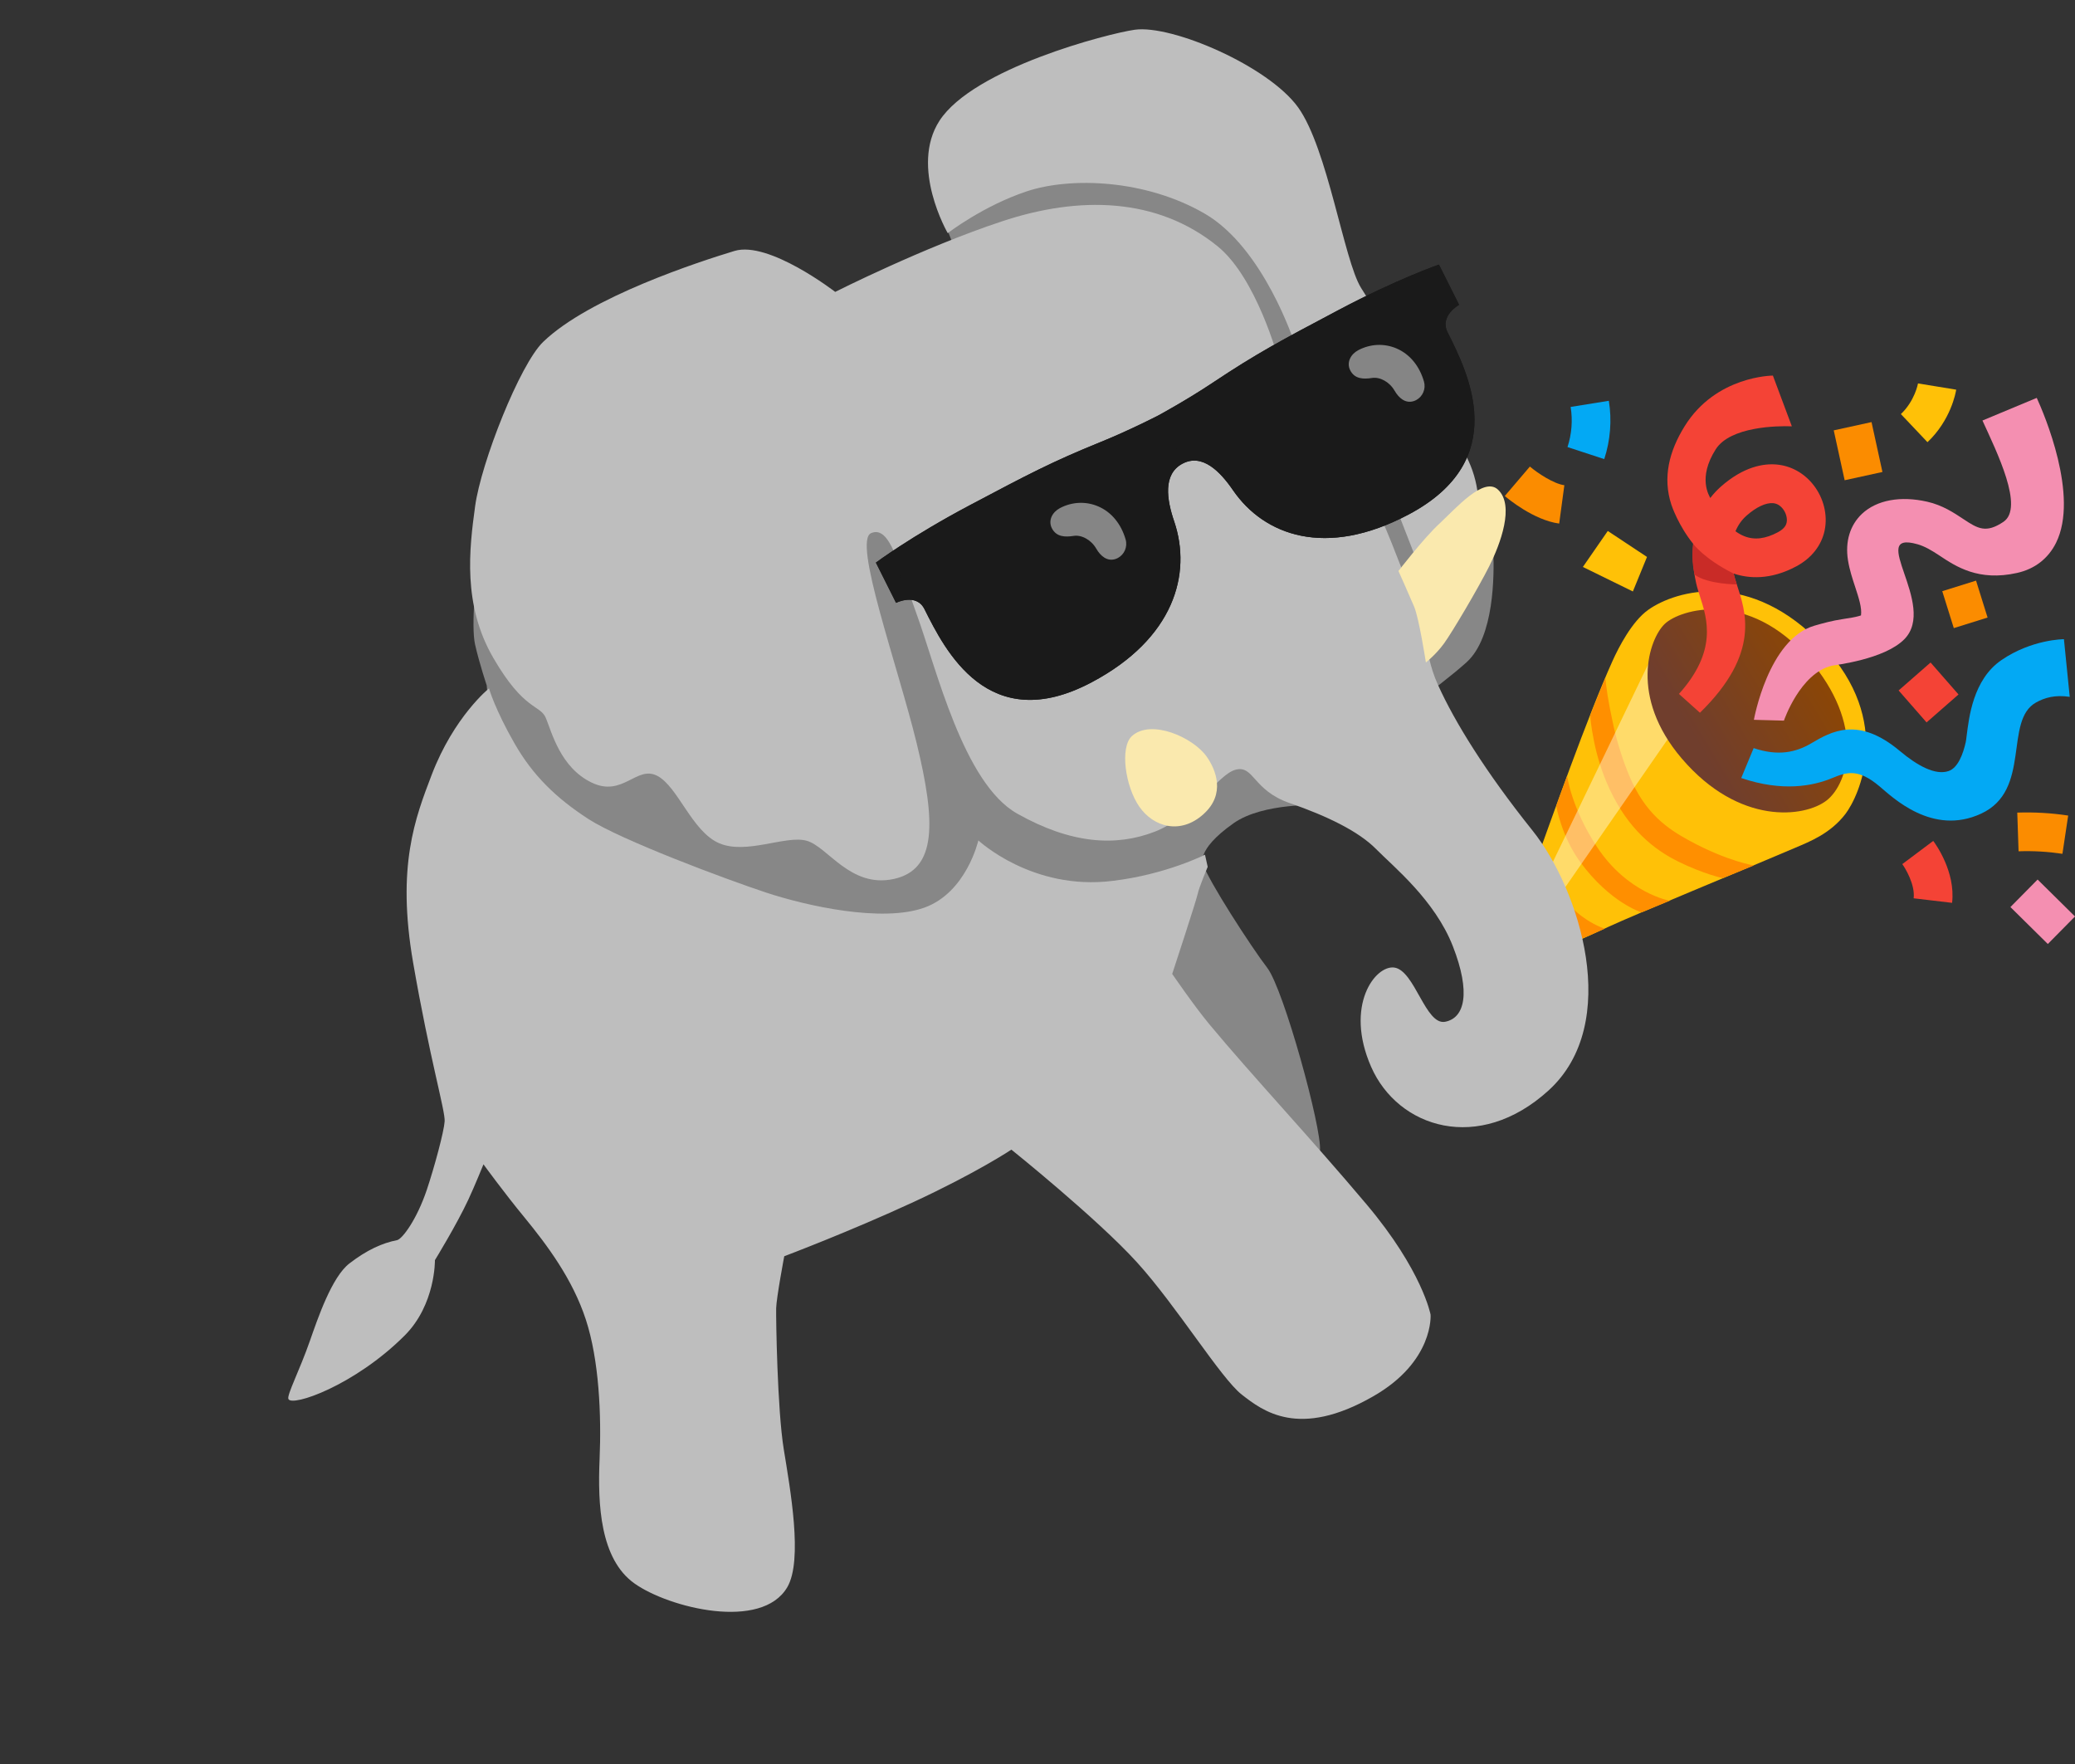 <svg width="547" height="465" viewBox="0 0 547 465" fill="none" xmlns="http://www.w3.org/2000/svg">
<rect x="0" y="0" width="547" height="465" fill="#333333" stroke="none"/>
<path d="M399.756 251.022C402.65 254.157 414.567 248.689 423.974 244.305C431.023 241.029 459.23 229.455 473.251 223.452C477.036 221.833 482.543 219.717 486.507 214.504C490.025 209.864 499.355 190.159 480.567 170.198C461.499 149.932 441.857 155.527 434.515 160.728C430.194 163.787 426.676 170.683 425.096 174.188C418.417 188.999 408.895 216.136 405.02 226.804C402.178 234.669 396.888 247.912 399.756 251.022Z" fill="#FFC107"/>
<path d="M423.209 178.649C423.388 180.867 423.834 184.474 425.363 191.421C426.409 196.188 428.116 201.184 429.506 204.486C433.674 214.415 439.524 218.417 445.451 221.629C455.521 227.085 462.366 228.104 462.366 228.104L454.157 231.457C454.157 231.457 449.186 230.424 442.405 227.085C435.943 223.898 429.213 218.506 424.293 207.953C422.164 203.377 420.928 198.941 420.214 195.423C419.334 191.064 419.194 188.591 419.194 188.591L423.209 178.649Z" fill="#FF8F00"/>
<path d="M413.127 204.498C413.127 204.498 414.147 212.77 420.979 223.209C428.983 235.42 440.162 237.421 440.162 237.421L432.731 240.48C432.731 240.48 424.433 237.944 416.543 227.173C411.623 220.456 410.246 212.426 410.246 212.426L413.127 204.498Z" fill="#FF8F00"/>
<path d="M406.053 224.102C406.053 224.102 407.914 231.24 411.993 236.568C416.849 242.928 423.031 244.776 423.031 244.776L417.333 247.3C417.333 247.3 413.012 246.395 408.283 240.404C404.689 235.854 403.669 230.628 403.669 230.628L406.053 224.102Z" fill="#FF8F00"/>
<path opacity="0.44" d="M402.956 242.227C402.701 241.653 402.701 241.003 402.968 240.442L435.433 173.117L440.774 193.192L406.614 242.533C405.696 243.909 403.631 243.731 402.956 242.227Z" fill="#FFFDE7"/>
<path d="M443.348 199.935C458.516 217.678 475.787 215.46 481.536 210.973C487.297 206.474 491.848 191.013 476.743 173.563C460.912 155.285 442.991 160.498 438.849 164.449C434.706 168.401 429.429 183.658 443.348 199.935Z" fill="url(#paint0_linear_208_2128)"/>
<path d="M495.442 207.239C489.91 202.599 486.966 203.427 483.014 205.072C477.916 207.188 469.899 208.755 459.013 205.072L462.289 197.182C468.751 199.361 473.429 198.303 477.47 195.92C482.67 192.861 489.783 188.667 500.846 197.959C505.461 201.834 510.189 204.409 513.656 203.236C516.18 202.395 517.518 198.635 518.194 195.639C518.258 195.372 518.36 194.607 518.436 193.931C519.048 189.254 520.068 179.159 527.588 173.996C535.631 168.477 544.082 168.477 544.082 168.477L545.611 183.671C541.723 183.097 539.021 183.887 536.74 185.149C528.149 189.929 535.631 208.284 522.26 214.453C509.399 220.431 498.883 210.119 495.442 207.239Z" fill="#03A9F4"/>
<path d="M448.128 187.864L442.596 182.906C452.755 171.562 450.078 163.226 448.128 157.159C447.733 155.935 447.363 154.775 447.121 153.666C446.254 149.74 446.076 146.324 446.344 143.342C442.443 138.486 440.723 133.4 440.608 133.056C438.237 125.88 440.021 118.882 444.113 112.318C452.385 98.998 467.362 98.998 467.362 98.998L472.359 112.369C468.56 112.216 456.107 112.407 452.283 118.436C447.453 126.033 450.626 130.723 450.856 131.258C451.786 130.048 452.729 129.079 453.571 128.327C459.676 122.91 464.979 122.132 468.356 122.438C472.155 122.782 475.596 124.694 478.056 127.83C480.746 131.271 481.855 135.745 481.001 139.811C480.172 143.775 477.534 147.127 473.57 149.256C466.648 152.978 460.887 152.468 457.025 151.181C457.05 151.27 457.063 151.372 457.089 151.461C457.229 152.098 457.509 152.991 457.841 154.023C460.097 161.008 464.29 172.097 448.128 187.864ZM457.497 140.028C458.236 140.563 459.013 141.009 459.816 141.328C462.493 142.399 465.412 142.042 468.726 140.257C470.676 139.212 470.906 138.09 470.982 137.721C471.211 136.612 470.829 135.197 470.001 134.139C469.274 133.209 468.433 132.724 467.426 132.622C465.514 132.457 462.926 133.667 460.339 135.975C459.103 137.083 458.159 138.447 457.497 140.028Z" fill="#F44336"/>
<path d="M470.268 189.942L462.353 189.725C462.353 189.725 466.113 168.49 478.286 164.921C480.567 164.258 483.065 163.583 485.576 163.213C487.068 162.984 489.426 162.639 490.586 162.206C490.853 160.205 490.012 157.656 489.069 154.762C488.33 152.519 487.565 150.212 487.157 147.688C486.367 142.768 487.68 138.422 490.853 135.426C494.728 131.794 500.987 130.634 508.048 132.24C512.076 133.157 515.046 135.133 517.659 136.867C521.393 139.352 523.573 140.614 528.136 137.542C533.655 133.82 526.441 119.251 522.604 110.839L536.918 104.874C538.843 109.08 548.135 130.723 542.004 143.074C539.939 147.229 536.383 149.982 531.718 151.015C521.572 153.284 515.632 149.332 511.298 146.452C509.246 145.088 507.449 144.017 505.499 143.456C491.95 139.594 510.865 159.529 502.006 168.49C496.691 173.856 483.703 175.271 482.861 175.475C474.5 177.489 470.268 189.942 470.268 189.942Z" fill="#F48FB1"/>
<path d="M446.331 143.342C446.089 146.146 445.974 147.816 446.7 151.461C450.206 154.036 457.841 154.036 457.841 154.036C457.509 153.003 457.216 152.111 457.089 151.474C457.063 151.384 457.05 151.282 457.025 151.193C449.262 147.318 446.331 143.342 446.331 143.342Z" fill="#C92B27"/>
<path d="M430.449 155.896L417.27 149.434L423.834 139.951L434.171 146.796L430.449 155.896Z" fill="#FFC107"/>
<path d="M411.024 138.001C404.294 137.096 397.436 131.386 396.684 130.736L403.3 122.973C405.301 124.669 409.545 127.511 412.388 127.893L411.024 138.001Z" fill="#FB8C00"/>
<path d="M422.903 121.01L413.216 117.837C414.325 114.446 414.618 110.788 414.045 107.257L424.114 105.638C424.943 110.762 424.522 116.078 422.903 121.01Z" fill="#03A9F4"/>
<path d="M483.401 113.433L493.362 111.254L496.238 124.403L486.277 126.582L483.401 113.433Z" fill="#FB8C00"/>
<path d="M508.112 116.549L501.101 109.144C504.772 105.664 505.613 101.114 505.613 101.063L515.683 102.707C515.556 103.51 514.268 110.724 508.112 116.549Z" fill="#FFC107"/>
<path d="M512.007 155.822L520.913 153.038L523.955 162.771L515.049 165.555L512.007 155.822Z" fill="#FB8C00"/>
<path d="M514.6 237.97L504.466 236.772C504.9 233.164 502.21 228.741 501.471 227.76L509.629 221.642C510.24 222.445 515.556 229.799 514.6 237.97Z" fill="#F44336"/>
<path d="M543.686 225.045C539.875 224.471 535.975 224.242 532.126 224.382L531.781 214.185C536.255 214.032 540.78 214.287 545.203 214.963L543.686 225.045Z" fill="#FB8C00"/>
<path d="M529.976 239.081L537.141 231.825L547 241.56L539.836 248.816L529.976 239.081Z" fill="#F48FB1"/>
<path d="M508.926 174.622L516.293 183.046L507.87 190.413L500.503 181.989L508.926 174.622Z" fill="#F44336"/>
<path d="M317.215 227.904C318.417 231.91 329.76 249.495 334.079 255.117C338.397 260.74 348.504 297.496 347.968 303.241C347.474 309.004 324.869 303.783 320.955 313.071C317.041 322.358 283.753 254.024 277.487 257.814C271.251 261.592 276.27 274.013 273.977 263.948C271.683 253.884 289.731 297.496 289.731 297.496L275.035 285.909L247.846 301.554C247.846 301.554 215.274 241.58 220.096 253.021C224.919 264.463 239.251 283.113 234.822 290.27C229.876 298.264 207.899 306.547 200.625 303.241C193.352 299.936 188.87 276.507 181.502 267.2C174.135 257.893 202.929 328.632 202.929 328.632L132.808 228.473L128.301 180.633C128.301 180.633 126.389 174.94 125.242 169.908C124.095 164.876 125.632 151.104 125.826 148.014C126.019 144.924 219.257 87.287 219.257 87.287L251.469 64.901L246.615 52.973L306.656 34.288L341.368 60.099L375.846 120.271C375.846 120.271 393.459 139.606 393.67 145.556C393.881 151.505 393.948 167.924 386.616 174.55C379.284 181.175 363.391 192.256 363.391 192.256L347.968 212.21C347.968 212.21 333.008 211.468 325.177 216.993C314.879 224.259 317.215 227.904 317.215 227.904Z" fill="#878787"/>
<path d="M299.104 7.843C308.897 6.444 334.386 17.419 342.203 28.303C350.019 39.188 354.241 68.46 358.765 75.834C364.479 85.132 380.812 107.905 387.117 121.462C393.422 135.019 386.764 149.687 386.764 149.687L375.165 152.216C375.165 152.216 356.975 104.062 352.219 98.144C347.447 92.27 341.277 90.513 341.277 90.513C341.277 90.513 333.214 65.386 317.605 56.321C301.996 47.257 282.26 46.596 270.712 50.42C259.165 54.244 249.84 61.452 249.84 61.452C249.84 61.452 239.759 44.068 247.649 31.84C256.614 17.99 292.122 8.837 299.104 7.843Z" fill="#BEBEBE"/>
<path d="M257.91 221.509C257.91 221.509 254.804 235.236 243.674 239.233C232.544 243.229 212.639 238.792 201.963 235.263C191.287 231.734 163.671 221.408 155.135 215.888C146.6 210.368 140.457 204.379 135.635 195.95C130.488 186.991 128.903 181.446 128.903 181.446C128.903 181.446 119.688 188.849 113.803 204.213C109.447 215.622 104.512 228.321 108.898 253.686C113.285 279.052 117.398 292.812 117.218 295.558C117.038 298.305 114.494 307.692 112.519 313.589C109.866 321.461 106.096 326.494 104.712 326.865C100.768 327.639 96.763 329.435 92.105 333.017C87.448 336.599 83.748 347.571 81.689 353.435C79.004 361.144 75.586 367.688 76.024 368.736C76.925 370.891 93.472 365.211 106.691 351.996C114.85 343.822 114.652 332.146 114.652 332.146C114.652 332.146 120.372 322.827 123.467 316.179C125.128 312.626 127.451 306.892 127.451 306.892C127.451 306.892 132.968 314.477 138.215 320.831C144.22 328.161 150.943 337.124 154.439 347.819C157.934 358.514 158.565 372.982 158.057 384.726C157.549 396.47 158.18 410.938 167.276 417.379C176.373 423.82 200.807 429.887 207.55 418.332C211.705 411.208 208.309 392.471 206.607 381.967C204.905 371.463 204.553 347.629 204.607 344.832C204.673 342.065 206.738 331.116 206.738 331.116C206.738 331.116 224.17 324.542 240.87 316.803C257.57 309.064 266.617 303.016 266.617 303.016C266.617 303.016 289.206 321.142 299.712 332.709C310.218 344.276 321.85 363.3 327.351 367.586C332.852 371.872 342.362 379.301 361.996 368.042C378.082 358.837 377.121 346.508 377.121 346.508C377.121 346.508 374.981 334.956 360.303 317.512C345.624 300.068 330.073 283.548 318.719 269.873C314.766 265.106 309.012 256.703 309.012 256.703C309.012 256.703 315.294 237.607 315.711 235.678C316.128 233.749 318.366 228.481 318.366 228.481L317.656 225.28C317.656 225.28 307.326 230.518 293.328 232.175C272.092 234.84 257.91 221.509 257.91 221.509Z" fill="#BEBEBE"/>
<path d="M220.17 76.939C220.17 76.939 202.669 63.403 193.625 66.142C184.581 68.882 155.396 78.306 143.18 90.118C137.042 96.038 126.817 121.902 125.245 133.461C123.724 144.64 121.886 159.413 130.075 173.461C138.222 187.492 142.379 185.627 143.909 189.282C145.438 192.938 147.7 202.278 155.951 206.263C164.202 210.249 167.807 201.622 173.285 204.503C178.762 207.384 182.385 219.139 189.57 222.25C196.784 225.348 207.085 220.088 212.617 221.593C218.191 223.114 224.096 234.129 235.575 231.685C247.042 229.212 246.694 216.664 241.65 195.904C236.564 175.127 224.759 142.561 229.645 140.512C234.648 138.41 236.874 148.834 241.7 162.042C246.784 175.952 253.938 206.441 268.143 214.446C282.348 222.451 294.138 223.177 304.33 219.246C314.534 215.346 321.028 204 325.802 202.856C330.576 201.711 330.292 208.314 339.917 211.648C349.907 215.103 358.183 219.148 362.751 223.789C367.319 228.43 378.249 237.228 383.006 249.434C387.764 261.641 386.142 268.311 380.96 269.318C375.766 270.295 372.98 255.853 367.593 255.03C362.589 254.286 354.355 264.988 361.44 281.168C368.525 297.348 389.86 304.148 408.241 287.4C427.685 269.677 416.389 234.392 403.997 218.92C391.605 203.447 383.452 190.238 379.062 180.499C374.685 170.791 376.507 163.178 372.748 156.537C368.976 149.866 369.1 147.818 363.544 135.294C357.989 122.769 351.84 104.141 347.454 100.771C343.097 97.387 336.933 94.458 336.933 94.458C336.933 94.458 331.23 73.211 320.959 64.9C305.056 51.999 284.485 51.546 263.991 58.389C243.501 65.159 220.17 76.939 220.17 76.939Z" fill="#BEBEBE"/>
<path d="M283.882 167.722C278.478 170.128 272.16 167.482 269.77 161.812C267.38 156.141 269.823 149.594 275.227 147.188C280.631 144.783 286.949 147.429 289.339 153.099C291.729 158.77 289.286 165.317 283.882 167.722Z" fill="#340B67"/>
<path d="M318.147 199.49C314.48 194.257 303.34 189.454 298.377 194.024C295.19 196.945 296.6 207.224 300.33 212.607C304.06 217.991 311.157 220.052 317.194 214.647C323.244 209.271 320.445 202.794 318.147 199.49Z" fill="#FAE9AE"/>
<path d="M394.895 129.062C399.321 133.207 395.532 143.368 392.602 149.214C389.673 155.059 382.804 166.664 380.644 169.628C378.484 172.592 375.888 174.606 375.888 174.606C375.888 174.606 374.092 162.997 372.785 159.896C371.478 156.795 368.653 150.507 368.653 150.507C368.653 150.507 375.294 141.829 379.535 137.939C383.762 134.019 391.138 125.514 394.895 129.062Z" fill="#FAE9AE"/>
<path d="M236.209 158.898C236.209 158.898 241.529 156.226 243.704 160.566C249.069 171.272 260.463 194.29 287.736 179.856C309.574 168.298 314.197 151.191 309.531 137.458C307.586 131.754 306.473 124.989 311.713 122.216C316.952 119.443 321.657 124.291 325.052 129.243C333.232 141.117 349.467 147.184 371.305 135.626C398.59 121.185 386.97 98.271 381.611 87.577C379.437 83.237 384.644 80.338 384.644 80.338L379.33 69.733C379.33 69.733 368.418 73.486 352.982 81.656C337.546 89.825 331.401 93.078 319.741 100.84C312.873 105.43 305.358 109.503 305.358 109.503C305.358 109.503 297.768 113.425 290.143 116.506C277.235 121.746 271.077 125.004 255.641 133.174C240.206 141.343 230.895 148.293 230.895 148.293L236.209 158.898Z" fill="#1A1A1A"/>
<path d="M257.532 136.948C247.507 142.254 240.069 147.067 236.238 149.683L238.349 153.898C241.88 153.494 245.473 154.823 247.376 158.623L247.446 158.761C250.018 163.894 253.901 171.644 260.039 176.29C267.078 181.621 275.513 181.55 285.845 176.082C303.068 166.966 310.469 153.053 305.63 138.854C301.301 126.103 305.525 120.716 309.821 118.442C314.13 116.162 320.838 115.763 328.423 126.79C336.885 139.072 352.203 140.961 369.414 131.852C379.745 126.384 384.695 119.355 384.567 110.383C384.445 102.536 380.562 94.787 377.996 89.666L377.927 89.528C376.017 85.716 377.069 81.944 379.427 79.231L377.315 75.017C373.03 76.696 364.898 80.124 354.873 85.43C339.302 93.671 333.476 96.755 321.993 104.408C315.039 109.043 307.604 113.09 307.286 113.258L307.249 113.278L307.212 113.297C306.894 113.466 299.371 117.336 291.66 120.462C278.942 125.617 273.115 128.701 257.532 136.948ZM255.641 133.174C271.077 125.005 277.222 121.752 290.13 116.512C297.767 113.425 305.358 109.504 305.358 109.504C305.358 109.504 312.873 105.431 319.741 100.841C331.389 93.084 337.546 89.826 352.97 81.662C368.406 73.493 379.317 69.739 379.317 69.739L384.631 80.345C384.631 80.345 379.424 83.244 381.599 87.584C386.97 98.271 398.59 121.185 371.305 135.626C349.467 147.184 333.232 141.117 325.064 129.236C321.676 124.297 316.964 119.437 311.725 122.21C306.486 124.983 307.592 131.735 309.543 137.451C314.21 151.185 309.586 168.292 287.748 179.849C260.475 194.284 249.075 171.253 243.716 160.56C241.542 156.219 236.221 158.892 236.221 158.892L230.907 148.286C230.895 148.293 240.218 141.337 255.641 133.174Z" fill="#1A1A1A"/>
<path d="M367.643 102.993C368.771 104.943 370.507 106.395 372.64 105.736C372.88 105.656 373.114 105.563 373.336 105.445C375.035 104.541 375.926 102.515 375.384 100.586C374.195 96.451 371.635 93.347 368.164 91.851C364.909 90.447 361.224 90.617 358.035 92.314C356.052 93.368 354.915 95.557 355.92 97.572C357.106 99.951 359.465 99.963 361.679 99.624C363.746 99.301 366.272 100.618 367.643 102.993Z" fill="#858585"/>
<path d="M288.994 144.619C290.122 146.569 291.859 148.021 293.991 147.362C294.232 147.281 294.466 147.188 294.687 147.071C296.387 146.167 297.277 144.141 296.736 142.211C295.547 138.077 292.987 134.972 289.515 133.477C286.26 132.072 282.575 132.243 279.386 133.939C277.404 134.994 276.267 137.182 277.272 139.198C278.458 141.576 280.816 141.589 283.031 141.25C285.097 140.927 287.623 142.244 288.994 144.619Z" fill="#858585"/>
<defs>
<linearGradient id="paint0_linear_208_2128" x1="485.072" y1="172.72" x2="447.13" y2="195.485" gradientUnits="userSpaceOnUse">
<stop offset="0.024" stop-color="#8F4700"/>
<stop offset="1" stop-color="#703E2D"/>
</linearGradient>
</defs>
</svg>
